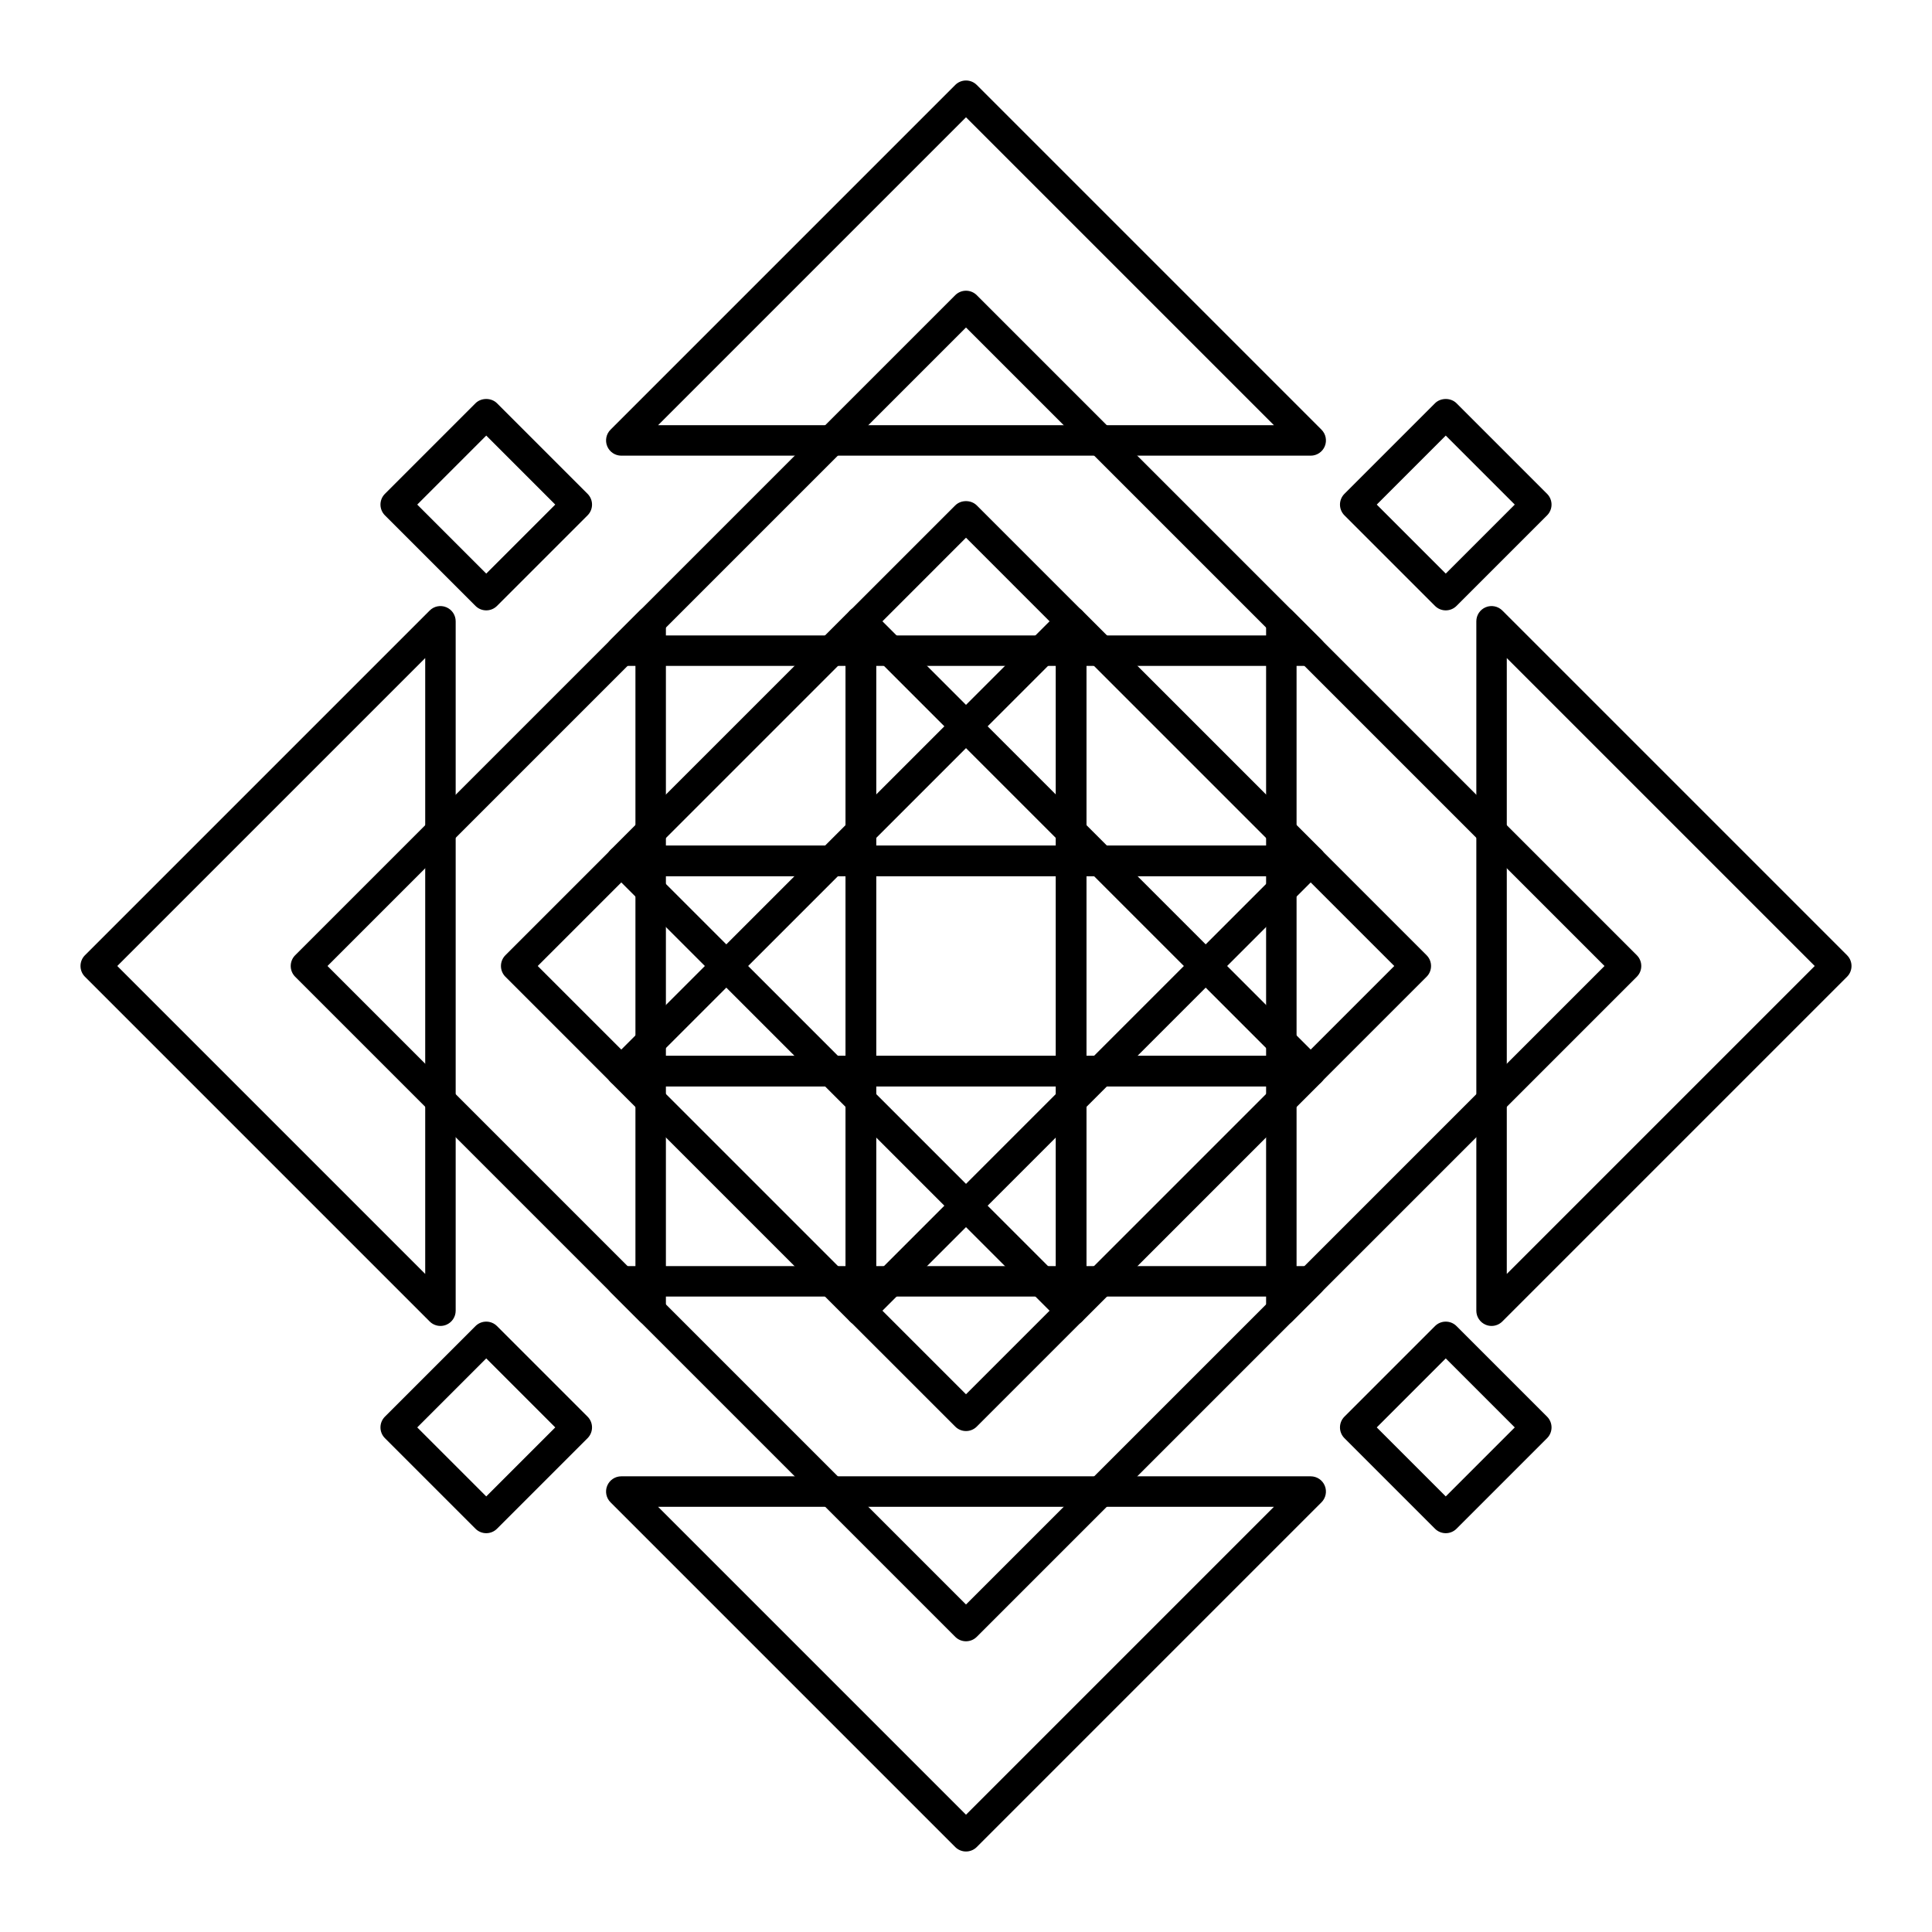 <?xml version="1.0" encoding="utf-8"?>
<!-- Generator: Adobe Illustrator 16.0.3, SVG Export Plug-In . SVG Version: 6.00 Build 0)  -->
<!DOCTYPE svg PUBLIC "-//W3C//DTD SVG 1.1//EN" "http://www.w3.org/Graphics/SVG/1.1/DTD/svg11.dtd">
<svg version="1.1" id="Layer_1" xmlns="http://www.w3.org/2000/svg" xmlns:xlink="http://www.w3.org/1999/xlink" x="0px" y="0px"
	 width="1200px" height="1200px" viewBox="0 0 1200 1200" enable-background="new 0 0 1200 1200" xml:space="preserve">
<g>
	<g>
		<g>
			<g>
				<g>
					<path d="M814.104,674.748H385.896c-3.827,0-7.275-2.305-8.74-5.839c-1.465-3.539-0.655-7.604,2.051-10.312l214.104-214.106
						c3.697-3.696,9.684-3.696,13.381,0l214.104,214.106c2.707,2.707,3.516,6.772,2.052,10.312
						C821.38,672.443,817.931,674.748,814.104,674.748z M408.736,655.826h382.53L600,464.56L408.736,655.826z"/>
				</g>
				<g>
					<path d="M814.104,544.174H385.896c-3.827,0-7.275-2.305-8.74-5.839c-1.465-3.539-0.655-7.604,2.051-10.311l214.104-214.107
						c3.549-3.548,9.831-3.548,13.381,0l214.104,214.107c2.707,2.706,3.516,6.771,2.052,10.311
						C821.38,541.869,817.931,544.174,814.104,544.174z M408.738,525.252h382.524L600,333.984L408.738,525.252z"/>
				</g>
				<g>
					<path d="M814.104,413.599H385.896c-3.827,0-7.275-2.304-8.74-5.839c-1.465-3.539-0.655-7.604,2.051-10.311l214.104-214.103
						c3.697-3.696,9.684-3.696,13.381,0l214.104,214.103c2.707,2.707,3.516,6.772,2.052,10.311
						C821.38,411.294,817.931,413.599,814.104,413.599z M408.738,394.677h382.524L600,203.414L408.738,394.677z"/>
				</g>
				<g>
					<path d="M814.104,283.024H385.896c-3.827,0-7.275-2.304-8.74-5.839c-1.465-3.539-0.655-7.604,2.051-10.311L593.311,52.772
						c3.697-3.696,9.684-3.696,13.381,0l214.104,214.103c2.707,2.707,3.516,6.772,2.052,10.311
						C821.38,280.719,817.931,283.024,814.104,283.024z M408.738,264.104h382.524L600,72.84L408.738,264.104z"/>
				</g>
			</g>
			<g>
				<g>
					<path d="M600,758.28c-2.509,0-4.914-0.998-6.689-2.771L379.206,541.401c-2.706-2.706-3.516-6.771-2.051-10.311
						c1.465-3.534,4.913-5.839,8.74-5.839h428.208c3.827,0,7.276,2.305,8.741,5.839c1.464,3.539,0.655,7.604-2.052,10.311
						L606.69,755.509C604.915,757.282,602.508,758.28,600,758.28z M408.738,544.174L600,735.44l191.262-191.268L408.738,544.174
						L408.738,544.174z"/>
				</g>
				<g>
					<path d="M600,888.851c-2.422,0-4.841-0.924-6.689-2.772L379.206,671.977c-2.706-2.707-3.516-6.772-2.051-10.312
						c1.465-3.534,4.913-5.839,8.74-5.839h428.208c3.827,0,7.276,2.305,8.741,5.839c1.464,3.539,0.655,7.604-2.052,10.312
						L606.69,886.078C604.841,887.927,602.421,888.851,600,888.851z M408.738,674.748L600,866.011l191.262-191.263H408.738z"/>
				</g>
				<g>
					<path d="M600,1019.424c-2.422,0-4.841-0.923-6.689-2.771L379.206,802.547c-2.706-2.707-3.516-6.772-2.051-10.312
						c1.465-3.533,4.913-5.839,8.74-5.839h428.208c3.827,0,7.276,2.306,8.741,5.839c1.464,3.54,0.655,7.605-2.052,10.312
						L606.69,1016.654C604.841,1018.501,602.421,1019.424,600,1019.424z M408.736,805.318L600,996.586l191.264-191.268H408.736z"/>
				</g>
				<g>
					<path d="M600,1150c-2.422,0-4.841-0.926-6.689-2.771L379.206,933.12c-2.706-2.707-3.516-6.771-2.051-10.312
						c1.465-3.533,4.913-5.839,8.74-5.839h428.208c3.827,0,7.276,2.306,8.741,5.839c1.464,3.54,0.655,7.604-2.052,10.312
						L606.69,1147.229C604.841,1149.074,602.421,1150,600,1150z M408.736,935.893L600,1127.16l191.264-191.268H408.736
						L408.736,935.893z"/>
				</g>
			</g>
		</g>
		<g>
			<g>
				<g>
					<path d="M534.711,823.565c-1.221,0-2.449-0.236-3.62-0.721c-3.534-1.465-5.839-4.916-5.839-8.741V385.896
						c0-3.825,2.305-7.276,5.839-8.741c3.531-1.469,7.601-0.661,10.312,2.051l214.104,214.103c3.695,3.695,3.695,9.684,0,13.379
						L541.403,820.793C539.593,822.604,537.174,823.565,534.711,823.565z M544.174,408.735v382.532l191.263-191.269L544.174,408.735
						z"/>
				</g>
				<g>
					<path d="M665.285,823.565c-1.221,0-2.449-0.236-3.621-0.721c-3.533-1.465-5.838-4.916-5.838-8.741V385.896
						c0-3.825,2.305-7.276,5.838-8.741c3.53-1.469,7.607-0.661,10.312,2.051L886.08,593.309c3.697,3.695,3.697,9.684,0,13.379
						L671.977,820.793C670.167,822.604,667.748,823.565,665.285,823.565z M674.748,408.735v382.532L866.01,599.998L674.748,408.735z
						"/>
				</g>
				<g>
					<path d="M795.857,823.565c-1.22,0-2.448-0.236-3.616-0.721c-3.537-1.465-5.843-4.916-5.843-8.741V385.896
						c0-3.825,2.306-7.276,5.843-8.741c3.534-1.464,7.603-0.656,10.308,2.051l214.108,214.103c1.773,1.774,2.771,4.182,2.771,6.689
						s-0.998,4.914-2.771,6.689L802.548,820.793C800.74,822.604,798.32,823.565,795.857,823.565z M805.321,408.735v382.532
						l191.266-191.269L805.321,408.735z"/>
				</g>
				<g>
					<path d="M926.433,823.565c-1.221,0-2.449-0.236-3.618-0.721c-3.536-1.465-5.841-4.916-5.841-8.741V385.896
						c0-3.825,2.303-7.276,5.841-8.741c3.529-1.464,7.606-0.656,10.31,2.051l214.104,214.103c3.697,3.695,3.697,9.684,0,13.379
						L933.122,820.793C931.315,822.604,928.894,823.565,926.433,823.565z M935.894,408.735v382.532l191.265-191.269L935.894,408.735
						z"/>
				</g>
			</g>
			<g>
				<g>
					<path d="M665.291,823.565c-2.463,0-4.885-0.961-6.693-2.772L444.493,606.688c-3.697-3.697-3.697-9.684,0-13.381
						l214.104-214.102c2.703-2.712,6.771-3.52,10.312-2.051c3.533,1.464,5.839,4.916,5.839,8.741v428.209
						c0,3.825-2.306,7.276-5.839,8.739C667.738,823.329,666.51,823.565,665.291,823.565z M464.564,599.998l191.263,191.269V408.735
						L464.564,599.998z"/>
				</g>
				<g>
					<path d="M534.715,823.565c-2.461,0-4.882-0.961-6.691-2.772L313.92,606.688c-1.774-1.775-2.772-4.182-2.772-6.689
						s0.998-4.915,2.772-6.689l214.104-214.103c2.705-2.712,6.78-3.52,10.31-2.051c3.535,1.463,5.843,4.916,5.843,8.741v428.208
						c0,3.825-2.306,7.276-5.843,8.741C537.164,823.329,535.932,823.565,534.715,823.565z M333.99,599.998l191.263,191.269V408.735
						L333.99,599.998z"/>
				</g>
				<g>
					<path d="M404.143,823.565c-2.461,0-4.882-0.961-6.691-2.772L183.346,606.688c-3.695-3.697-3.695-9.684,0-13.381
						l214.105-214.102c2.703-2.712,6.778-3.52,10.31-2.051c3.536,1.464,5.841,4.916,5.841,8.741v428.209
						c0,3.825-2.305,7.276-5.841,8.739C406.592,823.329,405.362,823.565,404.143,823.565z M203.416,599.998L394.68,791.267V408.735
						L203.416,599.998z"/>
				</g>
				<g>
					<path d="M273.57,823.565c-2.463,0-4.884-0.961-6.693-2.772L52.772,606.688c-1.774-1.775-2.772-4.182-2.772-6.689
						s0.998-4.915,2.772-6.689l214.106-214.103c2.703-2.712,6.778-3.52,10.31-2.051c3.536,1.463,5.841,4.916,5.841,8.741v428.208
						c0,3.825-2.305,7.276-5.841,8.741C276.018,823.329,274.786,823.565,273.57,823.565z M72.842,599.998l191.264,191.269V408.735
						L72.842,599.998z"/>
				</g>
			</g>
		</g>
		<g>
			<g>
				<g>
					<path d="M302.016,379.108c-2.422,0-4.843-0.923-6.689-2.771l-56.243-56.239c-1.774-1.775-2.772-4.182-2.772-6.689
						s0.998-4.916,2.772-6.689l56.241-56.244c3.549-3.547,9.831-3.552,13.381,0l56.24,56.244c3.697,3.696,3.697,9.684,0,13.379
						l-56.24,56.24C306.857,378.185,304.435,379.108,302.016,379.108z M259.153,313.408l42.863,42.86l42.86-42.86l-42.86-42.867
						L259.153,313.408z"/>
				</g>
				<g>
					<path d="M897.987,379.108c-2.422,0-4.845-0.923-6.689-2.771l-56.243-56.239c-1.773-1.775-2.771-4.182-2.771-6.689
						s0.998-4.916,2.771-6.689l56.241-56.244c3.552-3.547,9.831-3.547,13.383,0l56.239,56.244c1.775,1.774,2.773,4.182,2.773,6.689
						s-0.998,4.915-2.773,6.689l-56.241,56.239C902.829,378.185,900.407,379.108,897.987,379.108z M855.126,313.408l42.86,42.86
						l42.86-42.86l-42.86-42.862L855.126,313.408z"/>
				</g>
			</g>
			<g>
				<g>
					<path d="M302.016,952.293c-2.422,0-4.843-0.924-6.689-2.772l-56.243-56.241c-1.774-1.773-2.772-4.179-2.772-6.688
						c0-2.508,0.996-4.915,2.772-6.689l56.243-56.244c3.69-3.695,9.682-3.695,13.379,0l56.243,56.244
						c3.692,3.695,3.692,9.682-0.003,13.379l-56.24,56.239C306.857,951.369,304.435,952.293,302.016,952.293z M259.153,886.592
						l42.863,42.861l42.862-42.861l-42.862-42.866L259.153,886.592z"/>
				</g>
				<g>
					<path d="M897.987,952.293c-2.422,0-4.845-0.924-6.689-2.772l-56.243-56.241c-1.773-1.773-2.771-4.179-2.771-6.688
						c0-2.508,0.996-4.915,2.771-6.689l56.243-56.244c3.691-3.695,9.688-3.695,13.379,0l56.241,56.244
						c1.777,1.774,2.773,4.182,2.773,6.689c0,2.509-0.998,4.914-2.773,6.688l-56.241,56.241
						C902.829,951.369,900.407,952.293,897.987,952.293z M855.126,886.592l42.86,42.861l42.86-42.861l-42.86-42.866L855.126,886.592
						z"/>
				</g>
			</g>
		</g>
	</g>
</g>
</svg>
